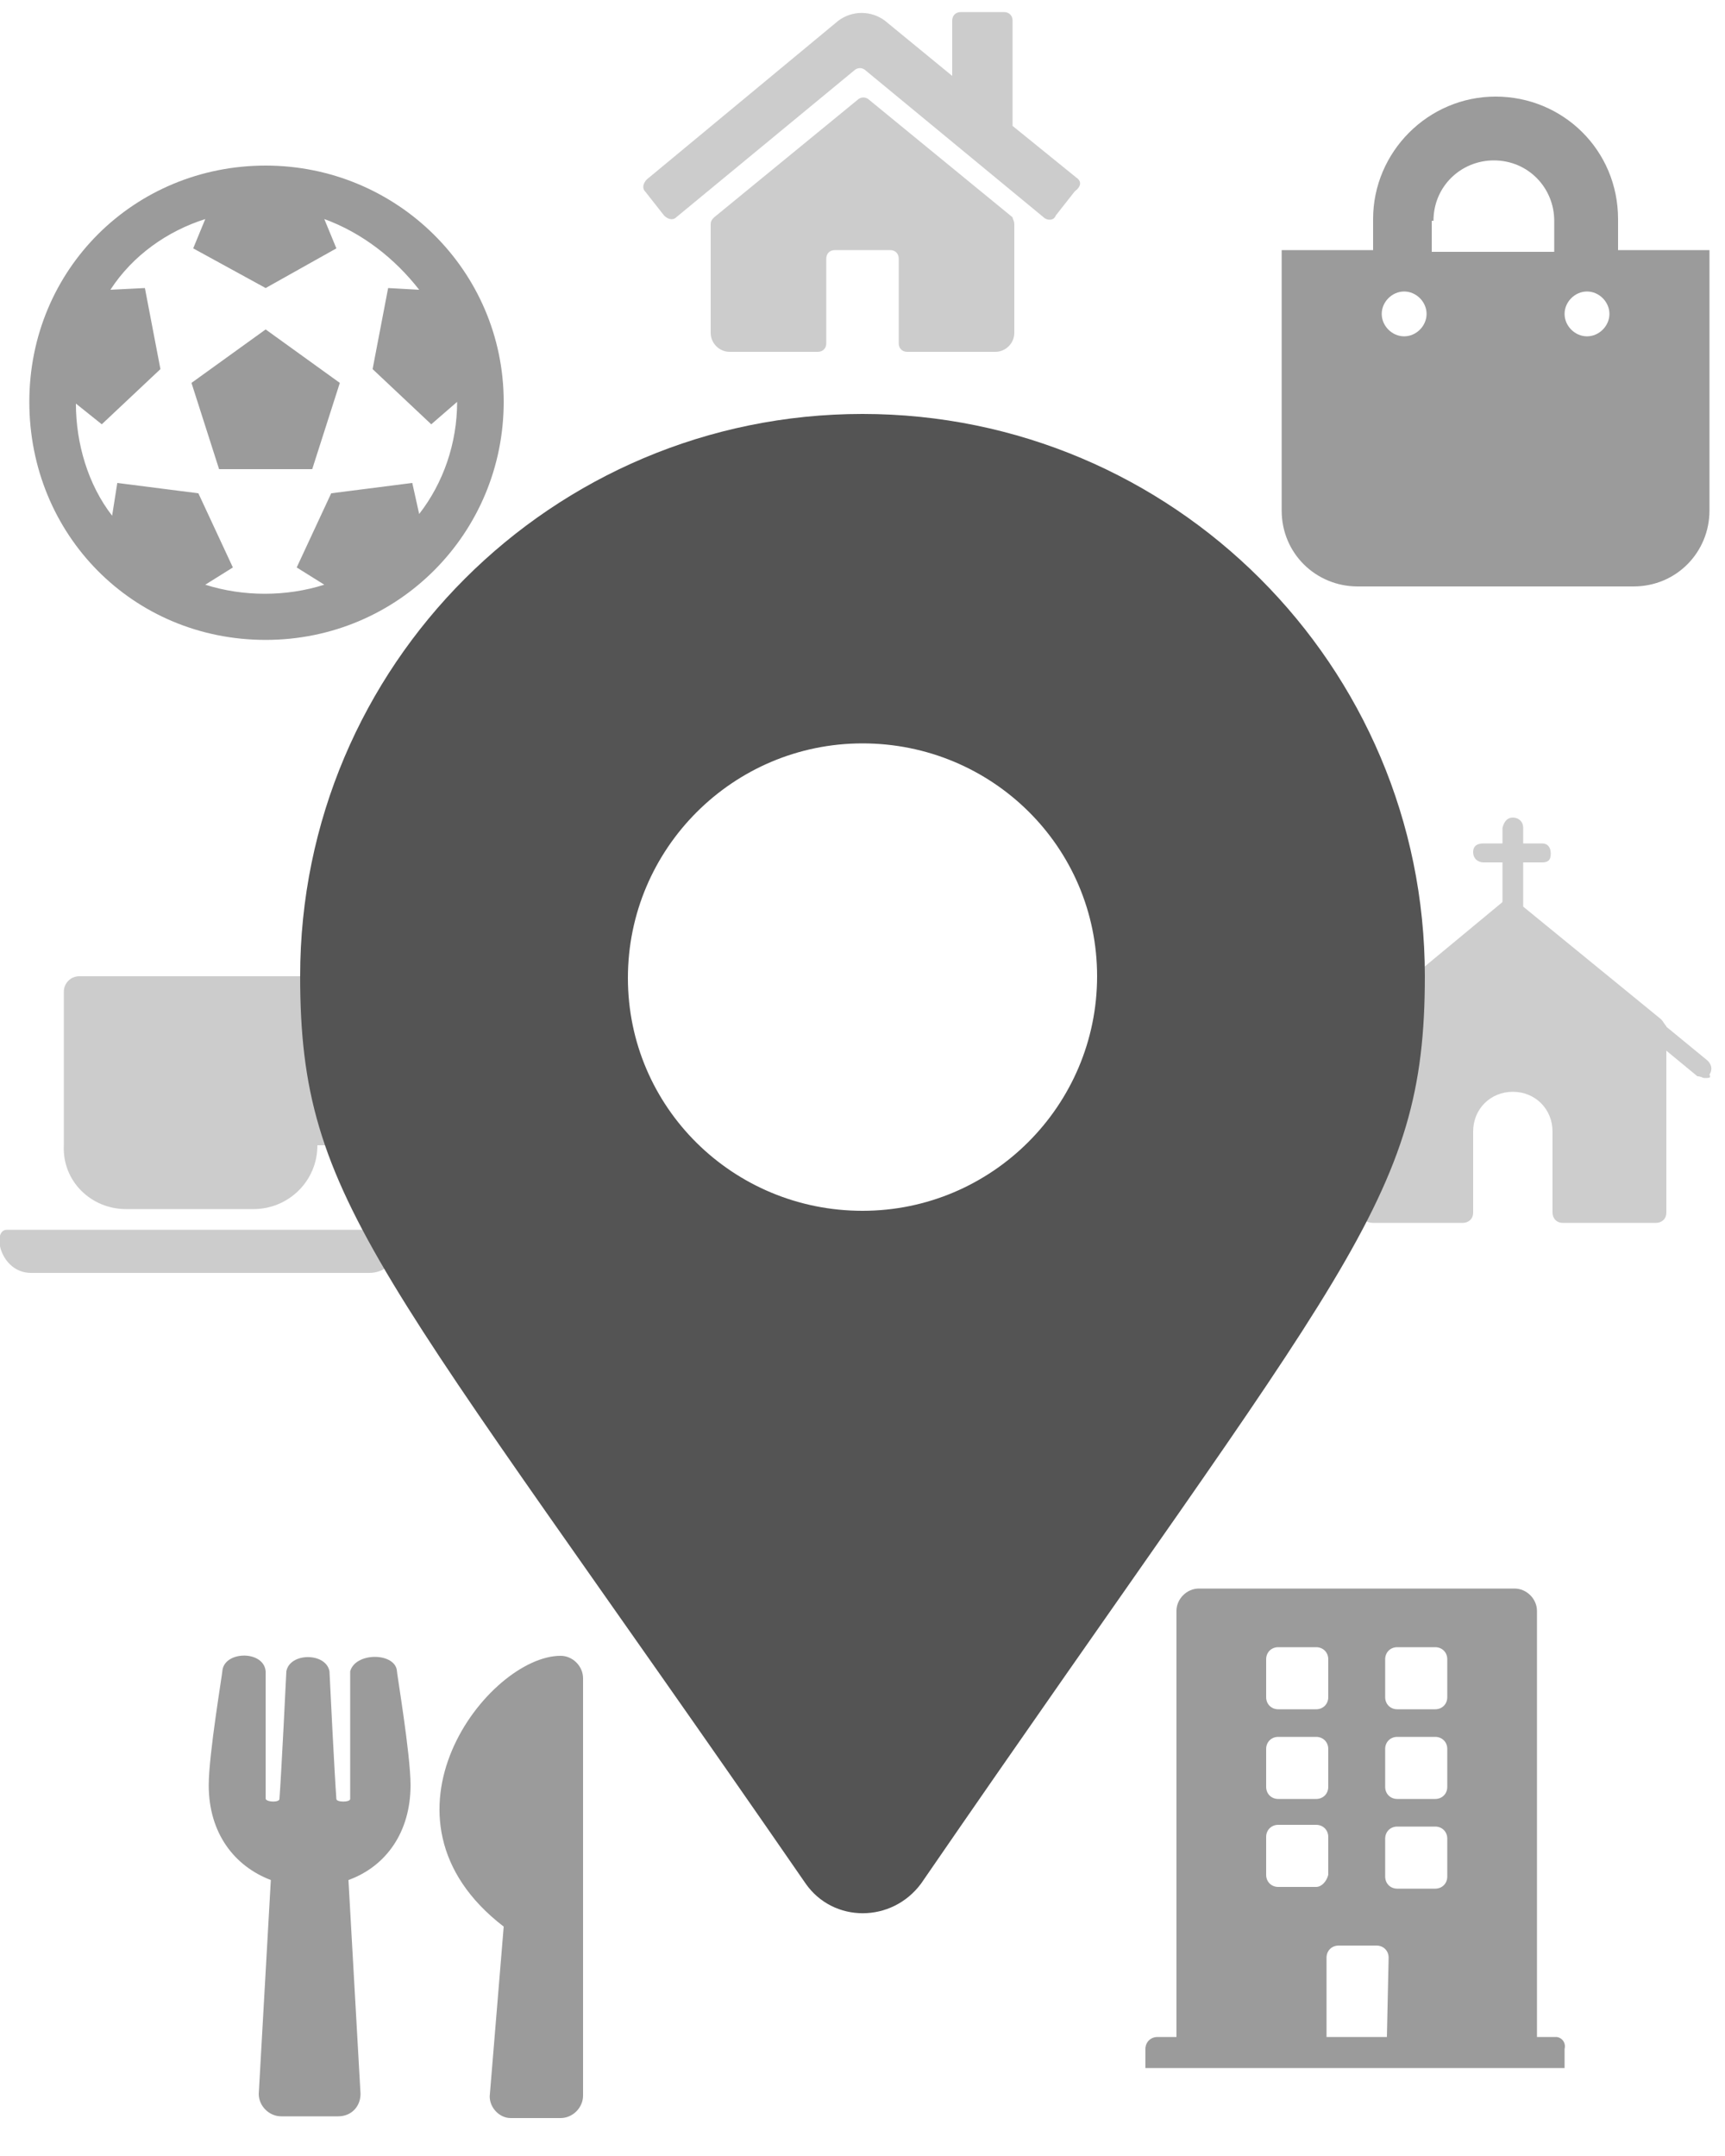 <?xml version="1.0" encoding="utf-8"?>
<!-- Generator: Adobe Illustrator 22.0.1, SVG Export Plug-In . SVG Version: 6.00 Build 0)  -->
<svg version="1.1" id="Layer_1" xmlns="http://www.w3.org/2000/svg" xmlns:xlink="http://www.w3.org/1999/xlink" x="0px" y="0px"
	 width="100px" height="125px" viewBox="0 0 100 125" style="enable-background:new 0 0 100 125;" xml:space="preserve">
<style type="text/css">
	.st0{opacity:0.5;}
	.st1{fill:#9B9B9B;}
	.st2{opacity:0.5;fill:#9B9B9B;}
	.st3{fill:#545454;}
</style>
<g class="st0">
	<g>
		<g>
			<path class="st1" d="M98.8,62.5c-0.1,0-0.2-0.1-0.4-0.1l-10.8-8.9l-10.9,8.9c-0.2,0.2-0.6,0.1-0.8-0.1c-0.1-0.2-0.1-0.6,0.1-0.8
				l11.1-9.2c0.2-0.1,0.5-0.1,0.7,0L99,61.5c0.2,0.2,0.3,0.5,0.1,0.8C99.2,62.5,99.1,62.5,98.8,62.5z"/>
		</g>
	</g>
	<g>
		<g>
			<path class="st1" d="M87.7,53.3c-0.3,0-0.6-0.2-0.6-0.6V48c0.1-0.4,0.3-0.6,0.6-0.6c0.3,0,0.6,0.2,0.6,0.6v4.8
				C88.3,53.1,88,53.3,87.7,53.3z"/>
		</g>
	</g>
	<g>
		<g>
			<path class="st1" d="M89.4,50H86c-0.3,0-0.6-0.2-0.6-0.6c0-0.4,0.3-0.5,0.6-0.5h3.4c0.3,0,0.5,0.2,0.5,0.6S89.7,50,89.4,50z"/>
		</g>
	</g>
	<g>
		<g>
			<path class="st1" d="M96.3,59.1l-8.2-6.7c-0.2-0.1-0.5-0.1-0.7,0l-8.2,6.7c-0.1,0.1-0.2,0.3-0.2,0.4v10.8c0,0.4,0.2,0.6,0.6,0.6
				h5.2c0.3,0,0.6-0.2,0.6-0.6v-4.7c0-1.3,1-2.3,2.3-2.3s2.3,1,2.3,2.3v4.7c0,0.3,0.2,0.6,0.6,0.6H96c0.3,0,0.6-0.2,0.6-0.6V59.5
				C96.5,59.4,96.4,59.2,96.3,59.1z"/>
		</g>
	</g>
</g>
<path class="st1" d="M29.2,23.3c0,7.6-6.1,13.8-13.8,13.8S1.7,31,1.7,23.3S7.8,9.6,15.4,9.6S29.2,15.7,29.2,23.3z M26.5,23.3
	L26.5,23.3L25,24.6l-3.4-3.2l0.9-4.7l1.8,0.1c-1.4-1.8-3.3-3.3-5.5-4.1l0.7,1.7l-4.1,2.3l-4.2-2.3l0.7-1.7c-2.2,0.7-4.2,2.1-5.5,4.1
	l2-0.1l0.9,4.7l-3.4,3.2l-1.5-1.2l0,0c0,2.3,0.7,4.7,2.1,6.5L6.8,28l4.7,0.6l2,4.3l-1.6,1c2.2,0.7,4.7,0.7,6.9,0l-1.6-1l2-4.3
	l4.7-0.6l0.4,1.8C25.7,28,26.5,25.7,26.5,23.3z M12.7,27.2l-1.6-5l4.3-3.1l4.3,3.1l-1.6,5H12.7z"/>
<path class="st1" d="M90.2,118.1h-1.1V93.4c0-0.7-0.6-1.3-1.3-1.3H69.5c-0.7,0-1.3,0.6-1.3,1.3v24.7h-1.1c-0.4,0-0.7,0.3-0.7,0.7
	v1.1h24.3v-1.1C90.8,118.4,90.5,118.1,90.2,118.1z M73.4,96.2c0-0.4,0.3-0.7,0.7-0.7h2.2c0.4,0,0.7,0.3,0.7,0.7v2.2
	c0,0.4-0.3,0.7-0.7,0.7h-2.2c-0.4,0-0.7-0.3-0.7-0.7V96.2z M73.4,101.4c0-0.4,0.3-0.7,0.7-0.7h2.2c0.4,0,0.7,0.3,0.7,0.7v2.2
	c0,0.4-0.3,0.7-0.7,0.7h-2.2c-0.4,0-0.7-0.3-0.7-0.7V101.4z M76.3,109.4h-2.2c-0.4,0-0.7-0.3-0.7-0.7v-2.2c0-0.4,0.3-0.7,0.7-0.7
	h2.2c0.4,0,0.7,0.3,0.7,0.7v2.2C76.9,109.1,76.6,109.4,76.3,109.4z M80.4,118.1h-3.5v-4.6c0-0.4,0.3-0.7,0.7-0.7h2.2
	c0.4,0,0.7,0.3,0.7,0.7L80.4,118.1L80.4,118.1z M83.9,108.8c0,0.4-0.3,0.7-0.7,0.7H81c-0.4,0-0.7-0.3-0.7-0.7v-2.2
	c0-0.4,0.3-0.7,0.7-0.7h2.2c0.4,0,0.7,0.3,0.7,0.7V108.8z M83.9,103.6c0,0.4-0.3,0.7-0.7,0.7H81c-0.4,0-0.7-0.3-0.7-0.7v-2.2
	c0-0.4,0.3-0.7,0.7-0.7h2.2c0.4,0,0.7,0.3,0.7,0.7V103.6z M83.9,98.4c0,0.4-0.3,0.7-0.7,0.7H81c-0.4,0-0.7-0.3-0.7-0.7v-2.2
	c0-0.4,0.3-0.7,0.7-0.7h2.2c0.4,0,0.7,0.3,0.7,0.7V98.4z"/>
<path class="st2" d="M58.8,13v6.3c0,0.6-0.5,1.1-1.1,1.1h-5.1c-0.3,0-0.5-0.2-0.5-0.5V15c0-0.3-0.2-0.5-0.5-0.5h-3.2
	c-0.3,0-0.5,0.2-0.5,0.5v4.9c0,0.3-0.2,0.5-0.5,0.5h-5.1c-0.6,0-1.1-0.5-1.1-1.1V13c0-0.2,0.1-0.3,0.2-0.4l8.3-6.8
	c0.2-0.2,0.5-0.2,0.7,0l8.3,6.8C58.7,12.7,58.8,12.8,58.8,13L58.8,13z M62.4,10.3l-3.7-3V1.2c0-0.3-0.2-0.5-0.5-0.5h-2.5
	c-0.3,0-0.5,0.2-0.5,0.5v3.2l-3.9-3.2c-0.8-0.6-1.9-0.6-2.7,0l-11.1,9.2c-0.2,0.2-0.3,0.5-0.1,0.7l1.1,1.4c0.2,0.2,0.5,0.3,0.7,0.1
	l10.3-8.5c0.2-0.2,0.5-0.2,0.7,0l10.3,8.5c0.2,0.2,0.6,0.2,0.7-0.1l1.1-1.4C62.7,10.8,62.7,10.5,62.4,10.3z"/>
<path class="st2" d="M7.3,70.1h7.4c2,0,3.7-1.6,3.7-3.7h1.2c2.7,0,4.9-2.2,4.9-4.9c0-2.7-2.2-4.9-4.9-4.9h-15
	c-0.5,0-0.9,0.4-0.9,0.9v8.9C3.6,68.5,5.3,70.1,7.3,70.1z M19.6,59.1c1.4,0,2.5,1.1,2.5,2.5s-1.1,2.5-2.5,2.5h-1.2v-4.9L19.6,59.1
	L19.6,59.1z M21.4,73.8H1.8c-1.8,0-2.3-2.5-1.4-2.5h22.3C23.7,71.3,23.2,73.8,21.4,73.8L21.4,73.8z"/>
<path class="st1" d="M93.8,14.5v-1.8c0-4-3.2-7.1-7.1-7.1s-7.1,3.2-7.1,7.1v1.8h-5.3v15.1c0,2.5,2,4.4,4.4,4.4h16
	c2.5,0,4.4-2,4.4-4.4V14.5H93.8z M83.1,12.8c0-2,1.6-3.5,3.5-3.5c2,0,3.5,1.6,3.5,3.5v1.8H83v-1.8H83.1z M92,19.5
	c-0.7,0-1.3-0.6-1.3-1.3s0.6-1.3,1.3-1.3s1.3,0.6,1.3,1.3S92.7,19.5,92,19.5z M81.4,19.5c-0.7,0-1.3-0.6-1.3-1.3s0.6-1.3,1.3-1.3
	s1.3,0.6,1.3,1.3S82.1,19.5,81.4,19.5z"/>
<path class="st1" d="M23,96.8c0,0.2,0.8,4.9,0.8,6.7c0,2.7-1.4,4.7-3.6,5.5l0.7,12.4c0,0.7-0.5,1.3-1.3,1.3h-3.3
	c-0.7,0-1.3-0.6-1.3-1.3l0.7-12.4c-2.1-0.8-3.6-2.7-3.6-5.5c0-1.8,0.8-6.5,0.8-6.7c0.2-1.1,2.4-1.1,2.5,0.1v7.4
	c0.1,0.2,0.8,0.2,0.8,0c0.1-1.3,0.4-7.3,0.4-7.4c0.2-1.1,2.3-1.1,2.5,0c0,0.1,0.3,6.1,0.4,7.4c0,0.2,0.8,0.2,0.8,0v-7.4
	C20.6,95.8,22.8,95.8,23,96.8z M29.2,111.7l-0.8,9.7c-0.1,0.7,0.5,1.4,1.2,1.4h2.9c0.7,0,1.3-0.6,1.3-1.3V97.3
	c0-0.7-0.6-1.3-1.3-1.3C28.3,96,21,105.4,29.2,111.7L29.2,111.7z"/>
<path class="st3" d="M46.7,109.2C22,73.4,17.4,69.8,17.4,56.6C17.4,38.6,32,24,50,24s32.6,14.6,32.6,32.6c0,13.1-4.6,16.8-29.2,52.6
	C51.7,111.5,48.3,111.5,46.7,109.2L46.7,109.2z M50,70.2c7.5,0,13.6-6.1,13.6-13.6S57.5,43.1,50,43.1s-13.6,6.1-13.6,13.6
	S42.5,70.2,50,70.2z"/>
</svg>
